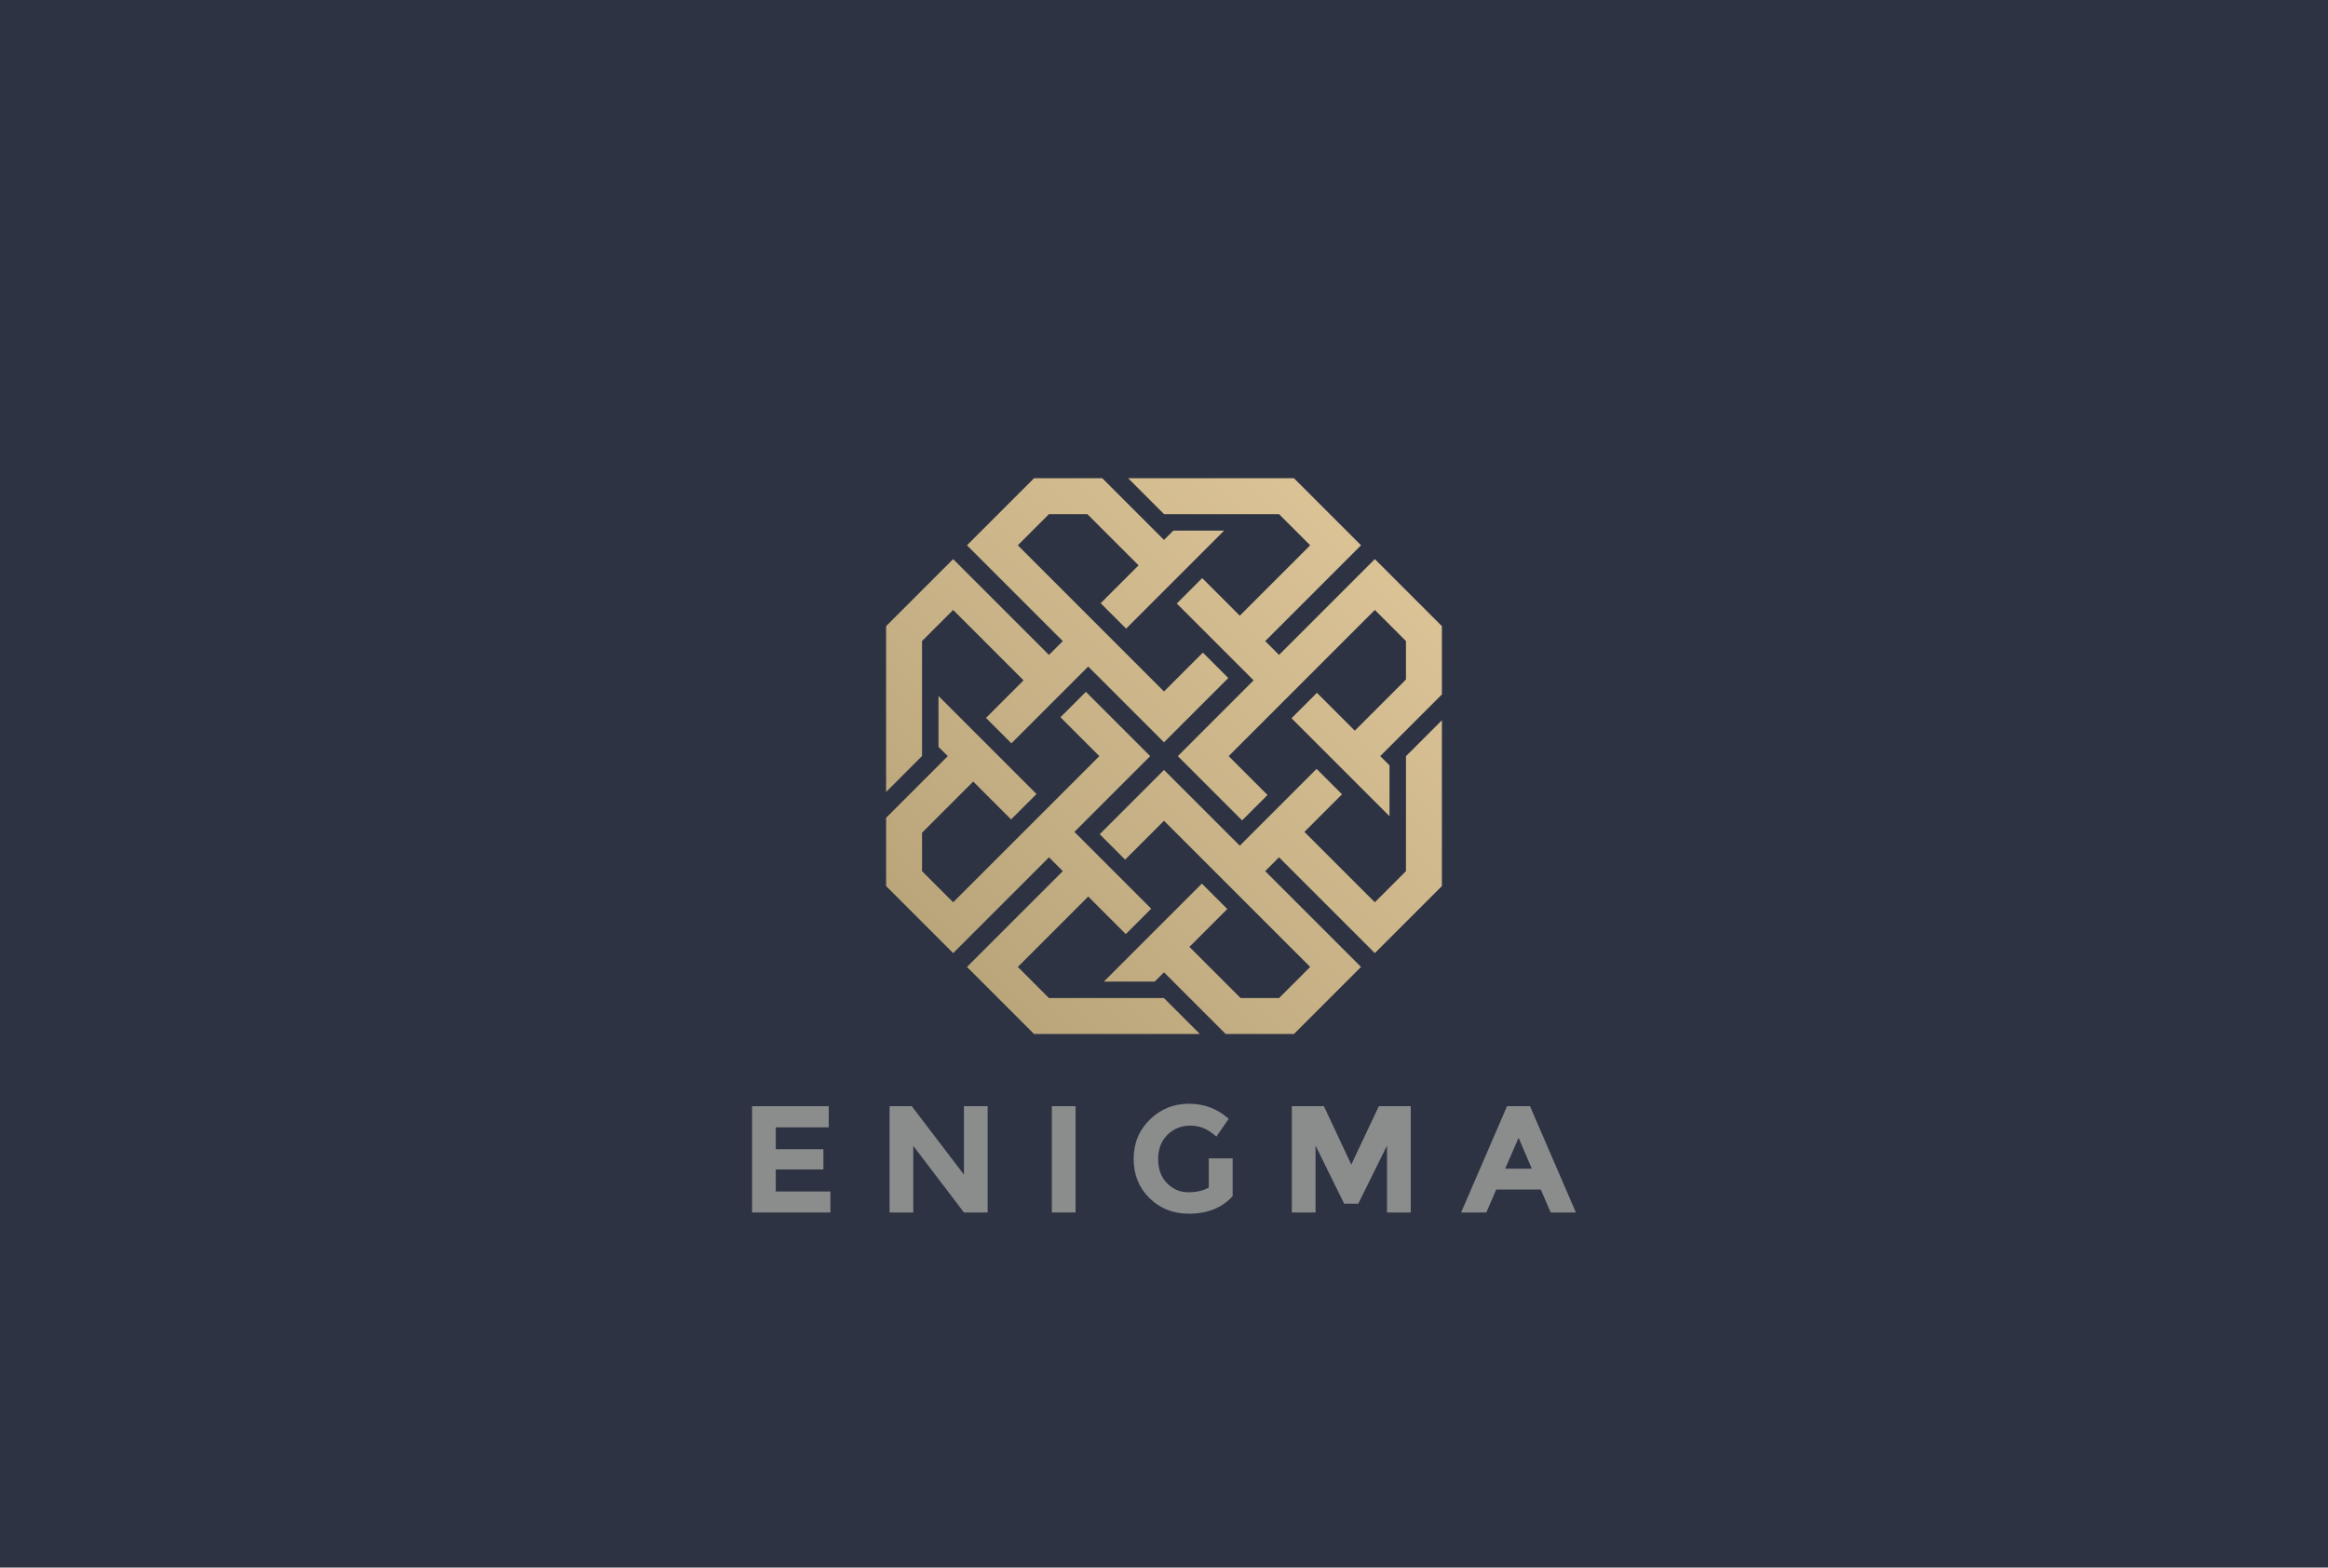<?xml version="1.0" encoding="utf-8"?>
<!-- Generator: Adobe Illustrator 27.5.0, SVG Export Plug-In . SVG Version: 6.00 Build 0)  -->
<svg version="1.1" xmlns="http://www.w3.org/2000/svg" xmlns:xlink="http://www.w3.org/1999/xlink" x="0px" y="0px"
	 viewBox="0 0 841.89 566.929" style="enable-background:new 0 0 841.89 566.929;" xml:space="preserve">
<g id="BG_1_">
	<rect y="0" style="fill:#2D3342;" width="841.89" height="566.929"/>
</g>
<g id="graphics">
	<g>
		<g>
			<path style="fill:#8B8C8C;" d="M299.698,400.073v7.645h-19.141v7.92h17.216v7.315h-17.216v7.976h19.745v7.59h-28.324v-38.444
				H299.698z"/>
			<path style="fill:#8B8C8C;" d="M348.593,400.073h8.58v38.444h-8.58l-18.316-24.09v24.09h-8.579v-38.444h8.029l18.865,24.75
				V400.073z"/>
			<path style="fill:#8B8C8C;" d="M380.382,400.073h8.579v38.444h-8.579V400.073z"/>
			<path style="fill:#8B8C8C;" d="M437.142,418.938h8.635v13.64c-3.814,4.254-9.094,6.381-15.84,6.381
				c-5.647,0-10.387-1.871-14.218-5.61c-3.832-3.74-5.747-8.46-5.747-14.163c0-5.701,1.952-10.458,5.857-14.272
				c3.905-3.813,8.616-5.721,14.135-5.721c5.518,0,10.313,1.815,14.383,5.445l-4.455,6.436c-1.724-1.504-3.31-2.539-4.758-3.108
				c-1.449-0.567-3.017-0.853-4.702-0.853c-3.264,0-6.014,1.109-8.25,3.328c-2.237,2.219-3.355,5.143-3.355,8.772
				c0,3.631,1.072,6.537,3.218,8.719c2.145,2.182,4.702,3.272,7.673,3.272c2.97,0,5.444-0.567,7.425-1.705V418.938z"/>
			<path style="fill:#8B8C8C;" d="M501.602,414.317l-10.396,21.01h-5.114l-10.341-21.01v24.2h-8.579v-38.444h11.605l9.9,21.119
				l9.955-21.119h11.55v38.444h-8.58V414.317z"/>
			<path style="fill:#8B8C8C;" d="M560.781,438.518l-3.575-8.306h-16.115l-3.574,8.306h-9.131l16.61-38.444h8.305l16.61,38.444
				H560.781z M549.176,411.513l-4.84,11.165h9.625L549.176,411.513z"/>
		</g>
	</g>
	<g>
		<linearGradient id="SVGID_1_" gradientUnits="userSpaceOnUse" x1="510.601" y1="178.727" x2="331.693" y2="357.635">
			<stop  offset="0" style="stop-color:#DEC699"/>
			<stop  offset="1" style="stop-color:#B8A379"/>
		</linearGradient>
		<path style="fill:url(#SVGID_1_);" d="M497.193,202.214l-34.652,34.653l-5-4.999l34.654-34.653l-24.25-24.25
			c-6.535,0-52.776,0-59.963,0l13,13c14.553,0,26.43-0.001,41.579,0l11.25,11.25l-25.461,25.461l-13.588-13.587l-9.191,9.192
			c5.244,5.245,21.621,21.622,27.777,27.778l-27.402,27.404l23.25,23.251l9.191-9.192l-14.057-14.059l52.863-52.865l11.252,11.25
			v13.923l-18.5,18.5l-13.699-13.699l-9.193,9.192c10.858,10.857,24.568,24.569,35.445,35.445v-18.385l-3.361-3.361l22.309-22.308
			c0-13.959,0-10.642,0-24.692L497.193,202.214z"/>
		
			<linearGradient id="SVGID_00000166670503114527759000000001148064843357093257_" gradientUnits="userSpaceOnUse" x1="551.266" y1="219.392" x2="372.358" y2="398.3">
			<stop  offset="0" style="stop-color:#DEC699"/>
			<stop  offset="1" style="stop-color:#B8A379"/>
		</linearGradient>
		<path style="fill:url(#SVGID_00000166670503114527759000000001148064843357093257_);" d="M508.445,315.079l-11.252,11.25
			l-25.461-25.461l13.588-13.587l-9.193-9.192c-5.244,5.245-21.621,21.621-27.777,27.778l-27.405-27.404l-23.251,23.251l9.192,9.192
			l14.059-14.059l52.866,52.865l-11.25,11.251h-13.924l-18.5-18.5l13.699-13.699l-9.191-9.192
			c-10.857,10.857-24.57,24.568-35.446,35.444h18.385l3.361-3.36l22.307,22.308c13.959,0,10.642,0,24.693,0l24.25-24.251
			l-34.654-34.653l5-4.999l34.652,34.653l24.252-24.25c0-6.535,0-52.775,0-59.963l-13,13
			C508.445,288.054,508.445,299.931,508.445,315.079z"/>
		
			<linearGradient id="SVGID_00000114035243269740879820000014952466883463787919_" gradientUnits="userSpaceOnUse" x1="515.683" y1="183.809" x2="336.775" y2="362.716">
			<stop  offset="0" style="stop-color:#DEC699"/>
			<stop  offset="1" style="stop-color:#B8A379"/>
		</linearGradient>
		<path style="fill:url(#SVGID_00000114035243269740879820000014952466883463787919_);" d="M379.33,360.964l-11.25-11.251
			l25.461-25.461l13.588,13.587l9.191-9.192c-5.245-5.245-21.621-21.622-27.778-27.778l27.403-27.404l-23.25-23.251l-9.193,9.192
			l14.059,14.059l-52.864,52.865l-11.251-11.25v-13.923l18.5-18.5l13.699,13.699l9.192-9.192
			c-10.857-10.857-24.568-24.569-35.444-35.444v18.385l3.36,3.36l-22.308,22.308c0,13.959,0,10.642,0,24.692l24.251,24.25
			l34.653-34.653l5,4.999l-34.654,34.653l24.25,24.251c6.535,0,52.776,0,59.963,0l-13.001-13
			C406.355,360.964,394.478,360.964,379.33,360.964z"/>
		
			<linearGradient id="SVGID_00000050653369485002567450000014713752499558521766_" gradientUnits="userSpaceOnUse" x1="475.017" y1="143.143" x2="296.109" y2="322.05">
			<stop  offset="0" style="stop-color:#DEC699"/>
			<stop  offset="1" style="stop-color:#B8A379"/>
		</linearGradient>
		<path style="fill:url(#SVGID_00000050653369485002567450000014713752499558521766_);" d="M333.445,231.849l11.251-11.25
			l25.461,25.461l-13.587,13.588l9.192,9.192c5.245-5.246,21.622-21.622,27.778-27.779l27.404,27.404l23.25-23.251l-9.191-9.192
			l-14.059,14.059l-52.865-52.865l11.25-11.25h13.923l18.5,18.5l-13.699,13.698l9.192,9.192
			c10.857-10.857,24.569-24.568,35.446-35.444h-18.385l-3.362,3.361l-22.308-22.308c-13.958,0-10.642,0-24.692,0l-24.25,24.25
			l34.654,34.653l-5,4.999l-34.653-34.653l-24.251,24.25c0,6.535,0,52.775,0,59.964l13-13
			C333.445,258.874,333.445,246.997,333.445,231.849z"/>
	</g>
</g>
</svg>
